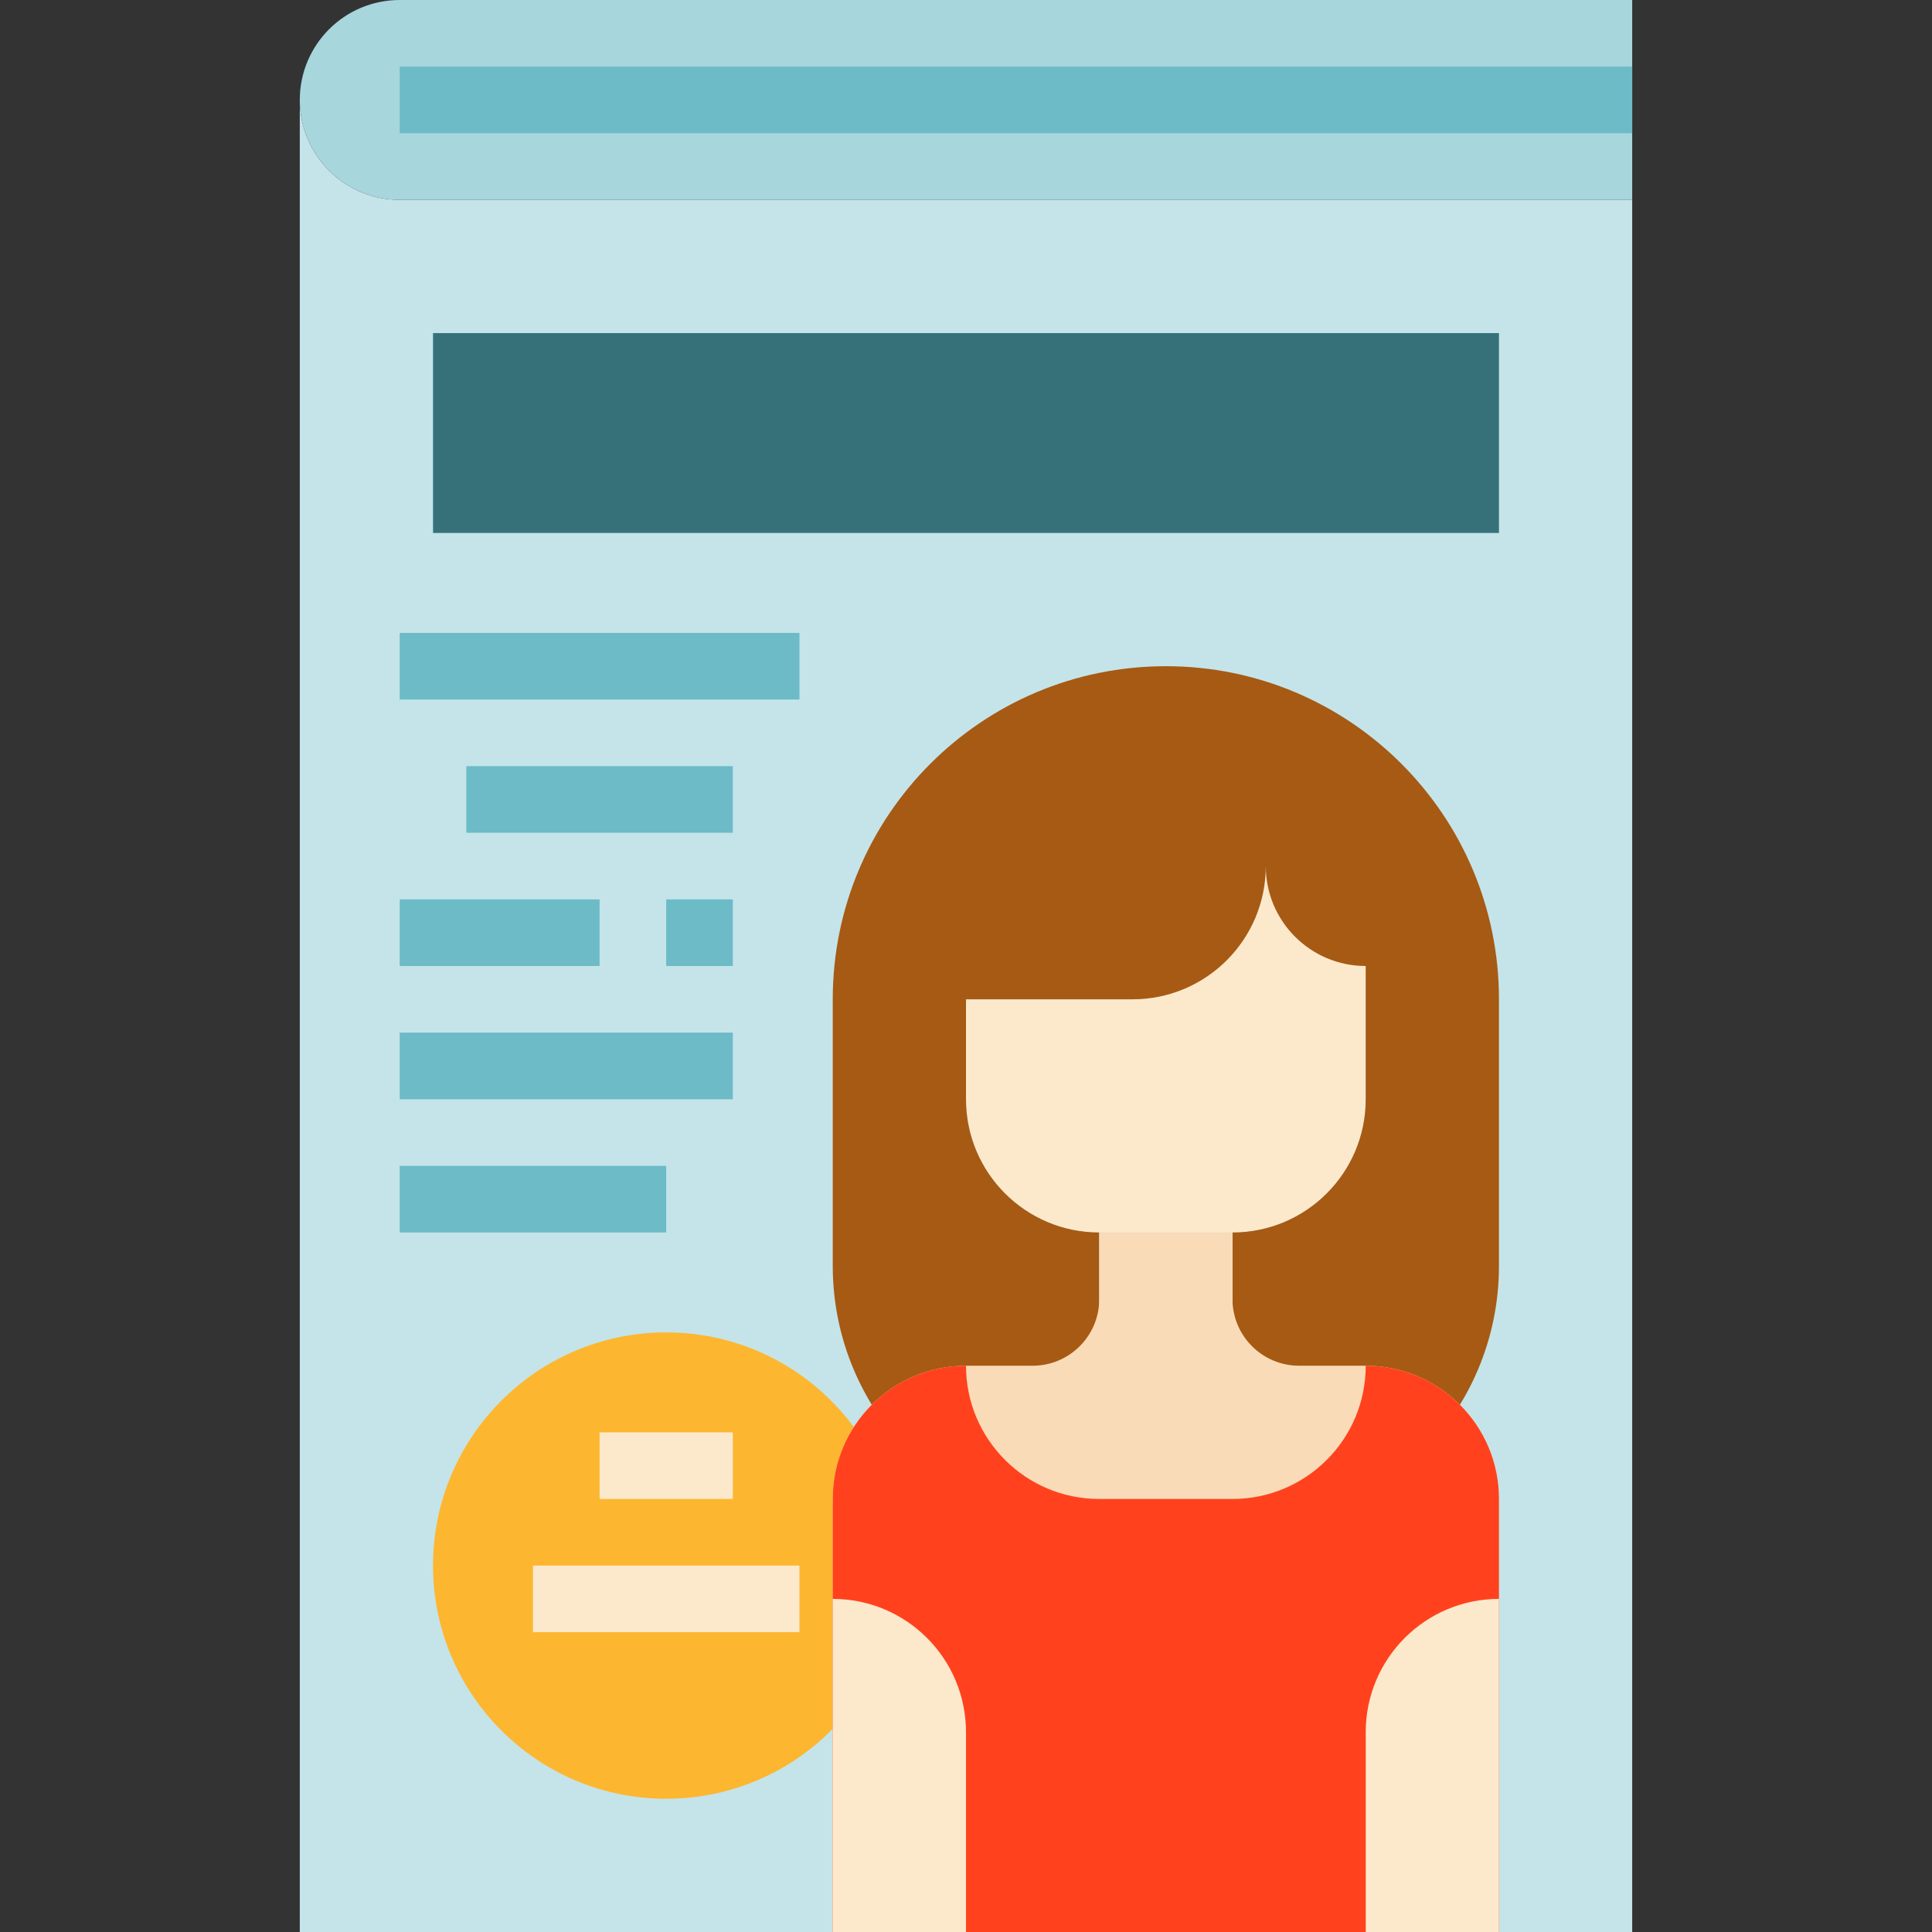 <svg height="464pt" viewBox="-72 0 464 464" width="464pt" xmlns="http://www.w3.org/2000/svg"><rect x="-72" y="0" width="464" height="464" fill="#333333" stroke="none"/><path d="m0 24v440h320v-416h-296c-13.254 0-24-10.746-24-24zm0 0" fill="#c4e4e9"/><path d="m0 24c0 13.254 10.746 24 24 24h296v-48h-296c-13.254 0-24 10.746-24 24zm0 0" fill="#a7d6dd"/><path d="m32 80h256v48h-256zm0 0" fill="#36717a"/><g fill="#6cbbc7"><path d="m24 152h96v16h-96zm0 0"/><path d="m40 184h64v16h-64zm0 0"/><path d="m24 216h48v16h-48zm0 0"/><path d="m88 216h16v16h-16zm0 0"/><path d="m24 248h80v16h-80zm0 0"/><path d="m24 280h64v16h-64zm0 0"/><path d="m24 16h296v16h-296zm0 0"/></g><path d="m88 320c30.93 0 56 25.07 56 56s-25.07 56-56 56-56-25.07-56-56 25.07-56 56-56zm0 0" fill="#fdb62f"/><path d="m72 344h32v16h-32zm0 0" fill="#fce9cc"/><path d="m56 376h64v16h-64zm0 0" fill="#fce9cc"/><path d="m160 208v56c0 17.672 14.328 32 32 32h32c17.672 0 32-14.328 32-32v-56zm0 0" fill="#fce9cc"/><path d="m192 368v-72c-17.672 0-32-14.328-32-32v-24h40c17.672 0 32-14.328 32-32 0 13.254 10.746 24 24 24v32c0 17.672-14.328 32-32 32v72c35.348 0 64-28.652 64-64v-64c0-44.184-35.816-80-80-80s-80 35.816-80 80v64c0 35.348 28.652 64 64 64zm0 0" fill="#a65a14"/><path d="m192 296h32v16c0 8.836 7.164 16 16 16h16c17.672 0 32 14.328 32 32v104h-160v-104c0-17.672 14.328-32 32-32h16c8.836 0 16-7.164 16-16zm0 0" fill="#fadbb7"/><path d="m128 464v-104c0-17.672 14.328-32 32-32 0 17.672 14.328 32 32 32h32c17.672 0 32-14.328 32-32 17.672 0 32 14.328 32 32v104zm0 0" fill="#ff421d"/><path d="m288 384v80h-32v-48c0-17.672 14.328-32 32-32zm0 0" fill="#fce9cc"/><path d="m128 384c17.672 0 32 14.328 32 32v48h-32zm0 0" fill="#fce9cc"/></svg>